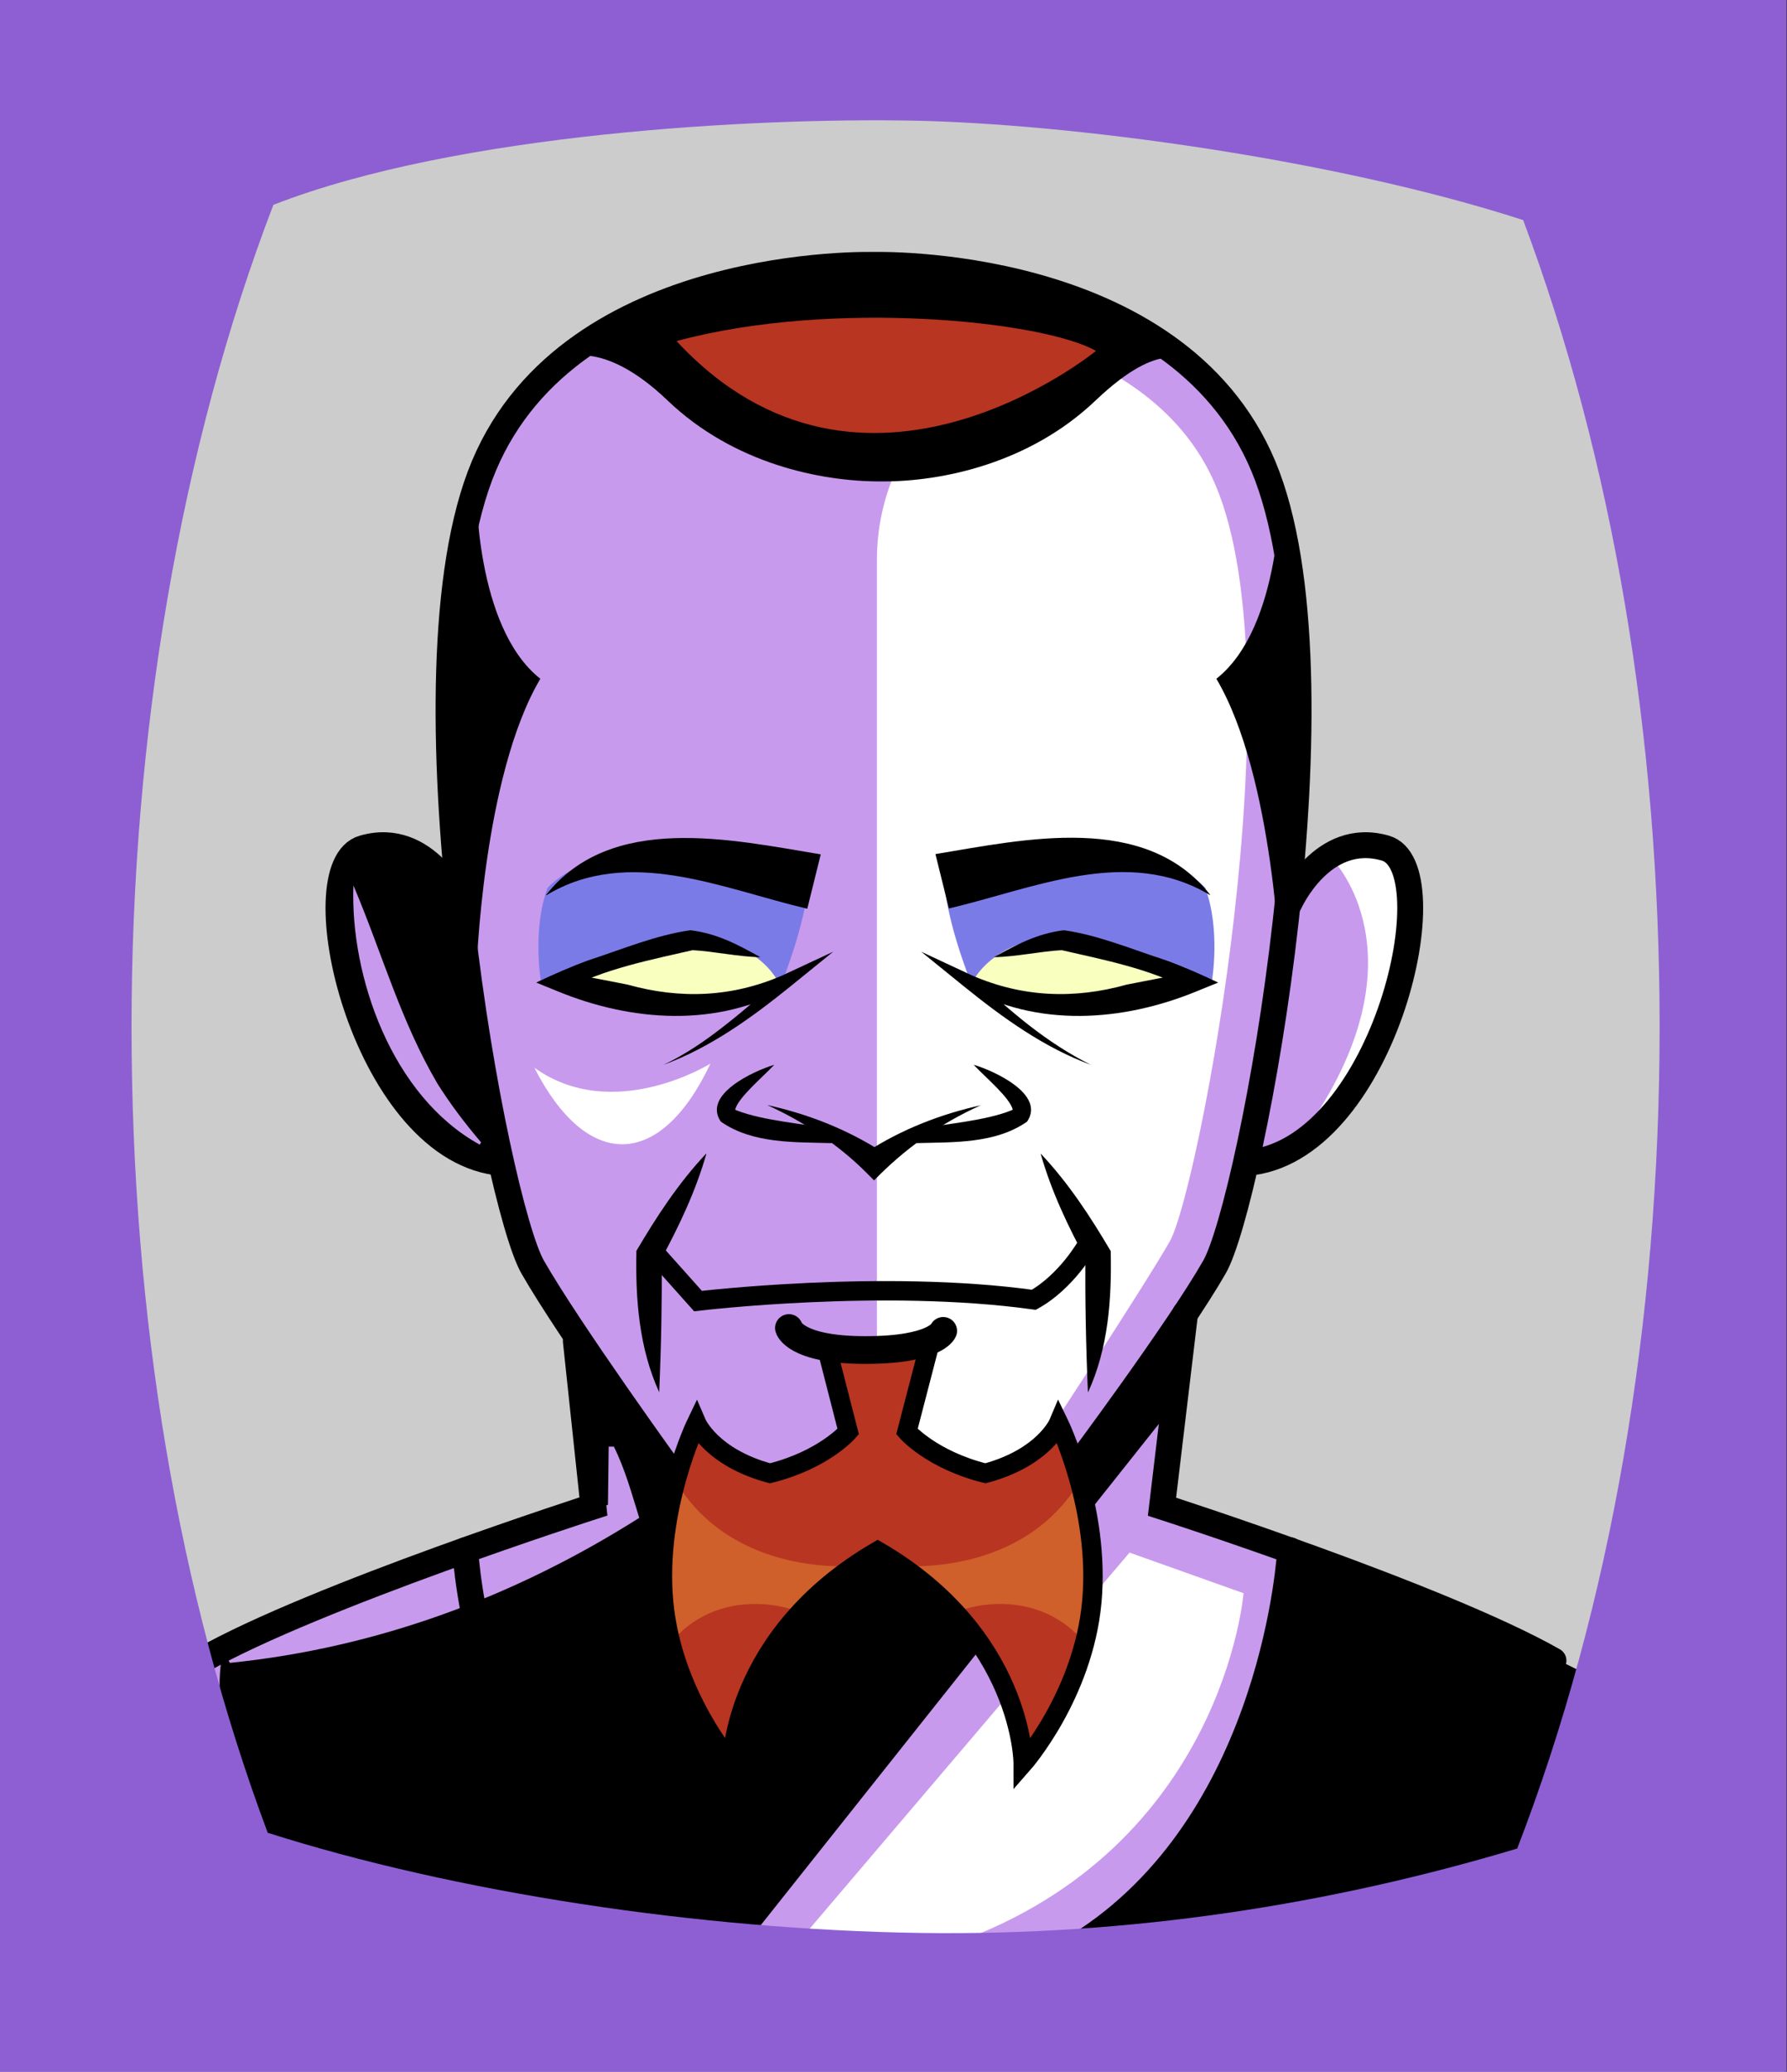 <svg id="Capa_2" xmlns="http://www.w3.org/2000/svg" xmlns:xlink="http://www.w3.org/1999/xlink" viewBox="0 0 69.02 80">
<rect x="0" y="0" width="69.02" height="80" fill="#333333" stroke="none"/>
<defs >
<style >
.cls-1{fill:#c89aed;}.cls-2{fill:#fff;}.cls-3{fill:#f8ffbf;}.cls-4{fill:#7b7be8;}.cls-5{fill:#a88347;}.cls-6{fill:#782ab5;}.cls-7,.cls-8,.cls-9,.cls-10,.cls-11,.cls-12,.cls-13{fill:none;}.cls-7,.cls-8,.cls-12,.cls-13{stroke:#000;stroke-miterlimit:10;}.cls-8,.cls-9,.cls-12,.cls-13{stroke-linecap:round;}.cls-9{stroke:#deb778;stroke-dasharray:0 0 0 4.06;stroke-linejoin:round;}.cls-14{fill:#deb778;}.cls-15{fill:url(#USGS_19_Inundación_de_tierra_2);}.cls-11{stroke:#1d1d1b;stroke-dasharray:0 0 2 2;stroke-width:.3px;}.cls-16{fill:#cf5f2b;}.cls-12{stroke-width:1.07px;}.cls-13{stroke-width:.75px;}.cls-17{fill:#fcf0c5;}.cls-18{fill:#b83521;}
</style>
<pattern id="USGS_19_Inundación_de_tierra_2" x="0" y="0" width="72" height="72" patternTransform="translate(-452.48 -16063) rotate(-90)" patternUnits="userSpaceOnUse" viewBox="0 0 72 72">
<g >
<rect class="cls-10" width="72" height="72">
</rect>
<g >
<line class="cls-11" x1="71" y1="71" x2="144.44" y2="71">
</line>
<line class="cls-11" x1="71" y1="67" x2="144.44" y2="67">
</line>
<line class="cls-11" x1="71" y1="63" x2="144.44" y2="63">
</line>
<line class="cls-11" x1="71" y1="59" x2="144.44" y2="59">
</line>
<line class="cls-11" x1="71" y1="55" x2="144.44" y2="55">
</line>
<line class="cls-11" x1="71" y1="51" x2="144.44" y2="51">
</line>
<line class="cls-11" x1="71" y1="47" x2="144.44" y2="47">
</line>
<line class="cls-11" x1="71" y1="43" x2="144.44" y2="43">
</line>
<line class="cls-11" x1="71" y1="39" x2="144.44" y2="39">
</line>
<line class="cls-11" x1="71" y1="35" x2="144.44" y2="35">
</line>
<line class="cls-11" x1="71" y1="31" x2="144.44" y2="31">
</line>
<line class="cls-11" x1="71" y1="27" x2="144.44" y2="27">
</line>
<line class="cls-11" x1="71" y1="23" x2="144.44" y2="23">
</line>
<line class="cls-11" x1="71" y1="19" x2="144.44" y2="19">
</line>
<line class="cls-11" x1="71" y1="15" x2="144.44" y2="15">
</line>
<line class="cls-11" x1="71" y1="11" x2="144.44" y2="11">
</line>
<line class="cls-11" x1="71" y1="7" x2="144.44" y2="7">
</line>
<line class="cls-11" x1="71" y1="3" x2="144.44" y2="3">
</line>
</g>
<g >
<line class="cls-11" x1="-1" y1="71" x2="72.44" y2="71">
</line>
<line class="cls-11" x1="-1" y1="67" x2="72.44" y2="67">
</line>
<line class="cls-11" x1="-1" y1="63" x2="72.44" y2="63">
</line>
<line class="cls-11" x1="-1" y1="59" x2="72.44" y2="59">
</line>
<line class="cls-11" x1="-1" y1="55" x2="72.44" y2="55">
</line>
<line class="cls-11" x1="-1" y1="51" x2="72.44" y2="51">
</line>
<line class="cls-11" x1="-1" y1="47" x2="72.44" y2="47">
</line>
<line class="cls-11" x1="-1" y1="43" x2="72.44" y2="43">
</line>
<line class="cls-11" x1="-1" y1="39" x2="72.44" y2="39">
</line>
<line class="cls-11" x1="-1" y1="35" x2="72.44" y2="35">
</line>
<line class="cls-11" x1="-1" y1="31" x2="72.44" y2="31">
</line>
<line class="cls-11" x1="-1" y1="27" x2="72.44" y2="27">
</line>
<line class="cls-11" x1="-1" y1="23" x2="72.44" y2="23">
</line>
<line class="cls-11" x1="-1" y1="19" x2="72.44" y2="19">
</line>
<line class="cls-11" x1="-1" y1="15" x2="72.44" y2="15">
</line>
<line class="cls-11" x1="-1" y1="11" x2="72.44" y2="11">
</line>
<line class="cls-11" x1="-1" y1="7" x2="72.44" y2="7">
</line>
<line class="cls-11" x1="-1" y1="3" x2="72.44" y2="3">
</line>
<line class="cls-11" x1="1.04" y1="69" x2="74.48" y2="69">
</line>
<line class="cls-11" x1="1.04" y1="65" x2="74.48" y2="65">
</line>
<line class="cls-11" x1="1.04" y1="61" x2="74.48" y2="61">
</line>
<line class="cls-11" x1="1.04" y1="57" x2="74.48" y2="57">
</line>
<line class="cls-11" x1="1.04" y1="53" x2="74.48" y2="53">
</line>
<line class="cls-11" x1="1.04" y1="49" x2="74.48" y2="49">
</line>
<line class="cls-11" x1="1.04" y1="45" x2="74.48" y2="45">
</line>
<line class="cls-11" x1="1.04" y1="41" x2="74.48" y2="41">
</line>
<line class="cls-11" x1="1.04" y1="37" x2="74.48" y2="37">
</line>
<line class="cls-11" x1="1.04" y1="33" x2="74.48" y2="33">
</line>
<line class="cls-11" x1="1.04" y1="29" x2="74.48" y2="29">
</line>
<line class="cls-11" x1="1.04" y1="25" x2="74.48" y2="25">
</line>
<line class="cls-11" x1="1.04" y1="21" x2="74.48" y2="21">
</line>
<line class="cls-11" x1="1.04" y1="17" x2="74.48" y2="17">
</line>
<line class="cls-11" x1="1.04" y1="13" x2="74.48" y2="13">
</line>
<line class="cls-11" x1="1.04" y1="9" x2="74.48" y2="9">
</line>
<line class="cls-11" x1="1.04" y1="5" x2="74.48" y2="5">
</line>
<line class="cls-11" x1="1.04" y1="1" x2="74.48" y2="1">
</line>
</g>
<g >
<line class="cls-11" x1="-73" y1="71" x2=".44" y2="71">
</line>
<line class="cls-11" x1="-73" y1="67" x2=".44" y2="67">
</line>
<line class="cls-11" x1="-73" y1="63" x2=".44" y2="63">
</line>
<line class="cls-11" x1="-73" y1="59" x2=".44" y2="59">
</line>
<line class="cls-11" x1="-73" y1="55" x2=".44" y2="55">
</line>
<line class="cls-11" x1="-73" y1="51" x2=".44" y2="51">
</line>
<line class="cls-11" x1="-73" y1="47" x2=".44" y2="47">
</line>
<line class="cls-11" x1="-73" y1="43" x2=".44" y2="43">
</line>
<line class="cls-11" x1="-73" y1="39" x2=".44" y2="39">
</line>
<line class="cls-11" x1="-73" y1="35" x2=".44" y2="35">
</line>
<line class="cls-11" x1="-73" y1="31" x2=".44" y2="31">
</line>
<line class="cls-11" x1="-73" y1="27" x2=".44" y2="27">
</line>
<line class="cls-11" x1="-73" y1="23" x2=".44" y2="23">
</line>
<line class="cls-11" x1="-73" y1="19" x2=".44" y2="19">
</line>
<line class="cls-11" x1="-73" y1="15" x2=".44" y2="15">
</line>
<line class="cls-11" x1="-73" y1="11" x2=".44" y2="11">
</line>
<line class="cls-11" x1="-73" y1="7" x2=".44" y2="7">
</line>
<line class="cls-11" x1="-73" y1="3" x2=".44" y2="3">
</line>
<line class="cls-11" x1="-70.96" y1="69" x2="2.48" y2="69">
</line>
<line class="cls-11" x1="-70.96" y1="65" x2="2.48" y2="65">
</line>
<line class="cls-11" x1="-70.96" y1="61" x2="2.48" y2="61">
</line>
<line class="cls-11" x1="-70.96" y1="57" x2="2.48" y2="57">
</line>
<line class="cls-11" x1="-70.96" y1="53" x2="2.48" y2="53">
</line>
<line class="cls-11" x1="-70.96" y1="49" x2="2.48" y2="49">
</line>
<line class="cls-11" x1="-70.96" y1="45" x2="2.48" y2="45">
</line>
<line class="cls-11" x1="-70.96" y1="41" x2="2.48" y2="41">
</line>
<line class="cls-11" x1="-70.96" y1="37" x2="2.48" y2="37">
</line>
<line class="cls-11" x1="-70.96" y1="33" x2="2.48" y2="33">
</line>
<line class="cls-11" x1="-70.96" y1="29" x2="2.48" y2="29">
</line>
<line class="cls-11" x1="-70.96" y1="25" x2="2.48" y2="25">
</line>
<line class="cls-11" x1="-70.96" y1="21" x2="2.48" y2="21">
</line>
<line class="cls-11" x1="-70.96" y1="17" x2="2.48" y2="17">
</line>
<line class="cls-11" x1="-70.96" y1="13" x2="2.48" y2="13">
</line>
<line class="cls-11" x1="-70.96" y1="9" x2="2.48" y2="9">
</line>
<line class="cls-11" x1="-70.96" y1="5" x2="2.48" y2="5">
</line>
<line class="cls-11" x1="-70.96" y1="1" x2="2.48" y2="1">
</line>
</g>
</g>
</pattern>
</defs>
  <path
     style="opacity:1;vector-effect:none;fill:#cccccc;fill-opacity:1;fill-rule:nonzero;stroke:none;stroke-width:4.495;stroke-linecap:butt;stroke-linejoin:miter;stroke-miterlimit:4;stroke-dasharray:none;stroke-dashoffset:0;stroke-opacity:1"
     d="M -0.08,0.361 V 80.361 H 68.92 V 0.361 Z"
     id="rect4304"/>

<g id="Characters">
<g >
<path class="cls-1" d="M23.47,13.3s-5.28,1.58-5.7,10.03,.21,11.09,.21,11.09c0,0-3.06-2.96-4.44-1.37,0,0-.95,1.8-.21,4.33s3.17,7.29,5.49,7.39c1.06,2.32,1.48,3.49,1.48,3.49l1.8,2.96,.53,6.87s-12.15,3.49-15.53,6.87c2.22,7.39,3.7,8.34,3.7,8.34,0,0,32,5.18,47.95-1.16,1.69-5.7,1.37-8.03,1.37-8.03,0,0-13.52-5.6-15.32-6.02,.63-5.18,.63-6.44,.63-6.44l1.8-3.59,.63-2.75s4.75-1.37,6.23-6.97c1.58-5.81-1.9-7.71-3.91-4.01,.11-10.46,0-19.75-6.65-21.76-6.76-2.01-16.37-1.58-20.07,.74Z">
</path>
<path class="cls-2" d="M33.87,58V21.61c0-5.71,5.67-9.91,11.02-7.9,.89,.33,1.64,.8,2.17,1.43,2.92,3.52,3.42,12.98,2.41,20.53s-2.55,13.25-2.55,13.25l-6.7,9.6-6.34-.5Z">
</path>
<path class="cls-4" d="M31.24,34.11s-7.35-2.65-10.09,.17c-.6,1.62-.26,3.59-.26,3.59,0,0,4.31,1.22,9.25,.22,1.01-2.53,1.09-3.99,1.09-3.99Z">
</path>
<path class="cls-4" d="M36.46,34.11s7.35-2.65,10.09,.17c.6,1.62,.26,3.59,.26,3.59,0,0-4.31,1.22-9.25,.22-1.01-2.53-1.09-3.99-1.09-3.99Z">
</path>
<path class="cls-3" d="M30.15,38.1s-.66-1.84-3.61-1.97c-2.83,.79-4.4,1.84-4.4,1.84,0,0,4.2,1.64,8.02,.13Z">
</path>
<path class="cls-3" d="M37.47,38.1s.66-1.84,3.61-1.97c2.83,.79,4.4,1.84,4.4,1.84,0,0-4.2,1.64-8.02,.13Z">
</path>
<path d="M17.89,35.09s-1.71-3.15-4.35-2.04c-2.43,1.75,1.18,10.77,5.72,11.71-1.01-5.77-1.37-9.67-1.37-9.67Z">
</path>
<path d="M22.71,52.17l4.78,6.79,12.15-.09,5.81-7.22-.18,2.69-16.5,20.77s-15.51-1.27-18.77-4.35c-2-3.9-1.45-6.62-1.45-6.62,0,0,7.89-4.44,14.06-5.71-.09-4.26,.45-5.62,.45-5.62">
</path>
<path class="cls-1" d="M23.71,55.86c.44,.89,.69,1.82,.98,2.75-4.8,3.04-10.12,5.02-15.81,5.6,0,0-.1-.17-.1-.17,3.49-1.96,7.19-3.5,10.98-4.76,1.26-.42,2.53-.83,3.81-1.2l-.09,.12,.03-2.34h.2Z">
</path>
<path d="M49.8,59.83s-1.06,10.32-7.84,15.05c12.29-1.2,17.52-2.83,17.52-2.83l1.48-7.56s-7.14-3.6-11.16-4.66Z">
</path>
<path class="cls-1" d="M33.96,11.22c1.12,0,11,.2,13.92,7.15,3.3,7.85-.68,28.04-1.83,30.05-1.2,2.1-4.3,6.32-5.07,7.36l-4.83,1.82h-4.43l-5.13-1.54c-.82-1.14-3.96-5.55-5.15-7.63-1.15-2.01-5.13-22.2-1.83-30.05,2.92-6.95,12.8-7.15,13.92-7.15,.11,0,.18,0,.18,0,0,0,.02,0,.03,0s.02,0,.03,0c0,0,.07,0,.18,0m0-1c-.14,0-.21,0-.21,0,0,0-.07,0-.21,0-1.6,0-11.7,.3-14.84,7.76-3.41,8.11,.47,28.46,1.88,30.93,1.41,2.47,5.41,8,5.41,8l5.6,1.69h4.76l5.27-1.99s3.9-5.22,5.31-7.69c1.41-2.47,5.29-22.81,1.88-30.93-3.14-7.47-13.24-7.76-14.84-7.76h0Z">
</path>
<path class="cls-2" d="M43.62,59.95l4.41,1.57s-.78,9.82-11.17,13.52c-5.41-.14-5.83-.28-5.83-.28l12.59-14.8Z">
</path>
<path class="cls-1" d="M33.53,12.22h.15s.06,0,.06,0h.06s.16,0,.16,0c1.05,0,10.32,.18,13,6.54,3.15,7.49-.68,27.18-1.77,29.16-1.06,1.85-4.74,7.45-6.34,9.88l-11.67-2.67c-1.06-1.49-3.78-5.33-4.86-7.21-1.1-1.98-4.92-21.67-1.78-29.16,2.67-6.36,11.95-6.54,13-6.54m.43-2c-.14,0-.21,0-.21,0,0,0-.07,0-.21,0-1.6,0-11.7,.3-14.84,7.76-3.41,8.11,.47,28.46,1.88,30.93,1.41,2.47,5.41,8,5.41,8l13.75,3.15s5.77-8.68,7.18-11.15c1.41-2.47,5.29-22.81,1.88-30.93-3.14-7.47-13.24-7.76-14.84-7.76h0Z">
</path>
<path class="cls-2" d="M27.44,41.07s-3.75,2.34-6.8,.16c2.03,3.98,4.86,3.95,6.8-.16Z">
</path>
<path class="cls-2" d="M51.5,33.23s3.53,3.62-.88,10.14c6.09-7.14,3.7-11.82,.88-10.14Z">
</path>
<path class="cls-8" d="M41.6,56.61s3.9-5.22,5.31-7.69,5.29-22.81,1.88-30.93c-3.41-8.11-15.05-7.76-15.05-7.76,0,0-11.64-.35-15.05,7.76s.47,28.46,1.88,30.93,5.41,8,5.41,8">
</path>
<path class="cls-8" d="M17.74,34.88s-1.26-2.84-3.71-2.13,0,11.42,5.13,12.13">
</path>
<path class="cls-8" d="M49.8,34.88s1.26-2.84,3.71-2.13,0,11.42-5.13,12.13">
</path>
<path d="M18.4,37.54s.23-7.55,2.47-11.33c-2.54-2-2.47-7.4-2.47-7.4,0,0-2.54,8.48,0,18.72Z">
</path>
<path d="M49.45,37.54s-.23-7.55-2.47-11.33c2.54-2,2.47-7.4,2.47-7.4,0,0,2.54,8.48,0,18.72Z">
</path>
<path class="cls-18" d="M35.84,52.16l-.81,3.12s.95,1.09,3.03,1.61c2.27-.61,2.83-1.94,2.83-1.94,0,0,1.61,3.31,1.28,6.9-.33,3.6-2.65,6.24-2.65,6.24,0,0,0-4.93-5.62-8.2-5.63,3.27-5.63,8.2-5.63,8.2,0,0-2.31-2.64-2.64-6.24-.33-3.59,1.27-6.9,1.27-6.9,0,0,.57,1.33,2.84,1.94,2.08-.52,3.02-1.61,3.02-1.61l-.8-3.12">
</path>
<path class="cls-16" d="M26.25,57.43s-1.15,4.26-.4,6.07c1.75-2.16,4.36-1.55,5.01-1.25,1.5-1.5,2.36-1.8,2.36-1.8,0,0-4.61,.55-6.97-3.01Z">
</path>
<path class="cls-16" d="M41.55,57.43s1.15,4.26,.4,6.07c-1.75-2.16-4.36-1.55-5.01-1.25-1.5-1.5-2.36-1.8-2.36-1.8,0,0,4.61,.55,6.97-3.01Z">
</path>
<path class="cls-13" d="M35.84,52.16l-.81,3.12s.95,1.09,3.03,1.61c2.27-.61,2.83-1.94,2.83-1.94,0,0,1.61,3.31,1.28,6.9-.33,3.6-2.65,6.24-2.65,6.24,0,0,0-4.93-5.62-8.2-5.63,3.27-5.63,8.2-5.63,8.2,0,0-2.31-2.64-2.64-6.24-.33-3.59,1.27-6.9,1.27-6.9,0,0,.57,1.33,2.84,1.94,2.08-.52,3.02-1.61,3.02-1.61l-.8-3.12">
</path>
<path d="M45.81,14.01s-.92-1-3.49,1.45-5.95,3.13-8.21,3.13h-.12c-2.27,0-5.64-.67-8.21-3.13s-4.05-1.59-4.05-1.59c0,0,4.67-3.71,12.38-3.71s11.71,3.86,11.71,3.86Z">
</path>
<path d="M21.09,34.56c2.51-3.19,7.15-2.14,10.61-1.57,0,0-.52,2.1-.52,2.1-3.28-.77-6.89-2.44-10.08-.52h0Z">
</path>
<path d="M46.73,34.56c-3.19-1.91-6.8-.25-10.08,.52,0,0-.52-2.1-.52-2.1,3.45-.57,8.1-1.62,10.61,1.57h0Z">
</path>
<path d="M29.37,36.96c-.83-.01-1.82-.23-2.62-.27-1.5,.35-3.48,.72-4.96,1.56,0,0-.07-.68-.07-.68,.85,.11,1.69,.29,2.52,.45,2.04,.57,4.04,.49,5.99-.36,0,0,1.95-.91,1.95-.91l-1.64,1.33c-1.51,1.22-3.1,2.37-4.92,3.04,.87-.41,1.66-.96,2.41-1.55,.75-.59,1.48-1.22,2.15-1.88l.31,.42c-2.78,1.59-6.11,1.34-8.97,.16,0,0-.81-.33-.81-.33,.63-.3,1.38-.63,2.02-.86,1.26-.41,2.62-.98,3.94-1.16,1.04,.13,1.81,.55,2.7,1.04h0Z">
</path>
<path d="M38.39,36.96c.89-.49,1.66-.91,2.7-1.04,1.31,.18,2.67,.75,3.94,1.16,.64,.23,1.39,.56,2.02,.86,0,0-.81,.33-.81,.33-2.86,1.18-6.19,1.43-8.97-.16,0,0,.31-.42,.31-.42,1.37,1.31,2.84,2.58,4.56,3.43-1.82-.67-3.41-1.82-4.92-3.04l-1.64-1.33,1.95,.91c1.95,.85,3.95,.93,5.99,.36,.83-.16,1.67-.34,2.52-.45l-.07,.68c-1.48-.84-3.46-1.21-4.96-1.56-.8,.04-1.79,.26-2.62,.27h0Z">
</path>
<path d="M29.9,41.12c-.47,.5-1.4,1.27-1.51,1.74,0-.02-.04-.04-.02-.03,.03,.01,.03,.03,.09,.05,1.03,.4,2.59,.51,3.69,.73,0,0-.03,.53-.03,.53-1.43-.04-3.05,.03-4.28-.83-.72-1.05,1.29-1.96,2.05-2.19h0Z">
</path>
<path d="M37.62,41.12c.75,.22,2.77,1.13,2.05,2.19-1.23,.86-2.84,.79-4.28,.83,0,0-.03-.53-.03-.53,1.11-.21,2.66-.32,3.69-.73,.06-.02,.06-.04,.09-.05,.03-.01-.02,.01-.02,.03-.11-.47-1.03-1.23-1.51-1.74h0Z">
</path>
<path d="M37.9,42.67c-1.59,.71-2.98,1.71-4.14,2.91,0,0-.31-.31-.31-.31-1.06-1.06-2.39-1.95-3.82-2.6,1.55,.34,3.06,.92,4.46,1.82h-.63c1.39-.9,2.91-1.48,4.46-1.82h0Z">
</path>
<path class="cls-8" d="M22.24,51.78l.68,6.39s-10.75,3.46-15.12,5.94">
</path>
<path class="cls-8" d="M45.77,50.73l-.89,7.45s10.75,3.46,15.12,5.94">
</path>
<path class="cls-8" d="M17.97,59.86s.54,10.18,7.83,15.04">
</path>
<path class="cls-8" d="M42,74.9c7.29-4.86,7.83-15.04,7.83-15.04">
</path>
<g >
<path d="M27.28,44.56c-.42,1.47-1.07,2.82-1.78,4.13l.06-.23c.01,1.75-.02,3.49-.1,5.3-.78-1.71-.92-3.6-.88-5.46,.78-1.32,1.61-2.6,2.69-3.75h0Z">
</path>
<path d="M40.21,44.56c1.08,1.15,1.91,2.43,2.69,3.75,.04,1.85-.09,3.75-.88,5.46-.08-1.81-.11-3.55-.1-5.3l.06,.23c-.71-1.31-1.36-2.66-1.78-4.13h0Z">
</path>
<path class="cls-12" d="M30.47,51.28s.23,.85,2.95,.85,3.01-.74,3.01-.74">
</path>
<path class="cls-13" d="M25.29,48.37l1.67,1.87s7.14-.86,12.97-.05c1.27-.71,2.05-2.1,2.05-2.1">
</path>
</g>
<path class="cls-18" d="M42.33,13.55s-9.01,7.38-16.2-.38c6.04-1.63,14.19-.77,16.2,.38Z">
</path>
<path class="cls-1" d="M13.65,34.19c1.11,2.62,1.82,5.23,3.25,7.66,.48,.76,1.01,1.47,1.68,2.26l-.05,.09c-3.4-1.87-5.01-6.5-4.88-10.01h0Z">
</path>
</g>
</g>

  <path
     style="opacity:1;vector-effect:none;fill:#8d5fd3;fill-opacity:1;fill-rule:nonzero;stroke:none;stroke-width:2.358;stroke-linecap:butt;stroke-linejoin:miter;stroke-miterlimit:4;stroke-dasharray:none;stroke-dashoffset:0;stroke-opacity:0.442"
     d="M 0,1.2e-7 V 80 H 69 V 1.2e-7 Z M 35.24,4.658 c 6.068,0.112 16.27,1.47 23.59,3.84 3.46,9.24 5.27,19.951 5.27,31.141 0,11.47 -1.89,22.39 -5.5,31.74 -7.2,2.16 -14.94,3.377 -23.02,3.26 -8.58,-0.124 -18.036,-1.573 -25.24,-3.869 -3.45,-9.22 -5.26,-19.931 -5.26,-31.131 0,-11.2 1.89,-22.38 5.48,-31.73 C 17.683,5.134 29.173,4.546 35.24,4.658 Z"
     id="rect4304" />


</svg>
